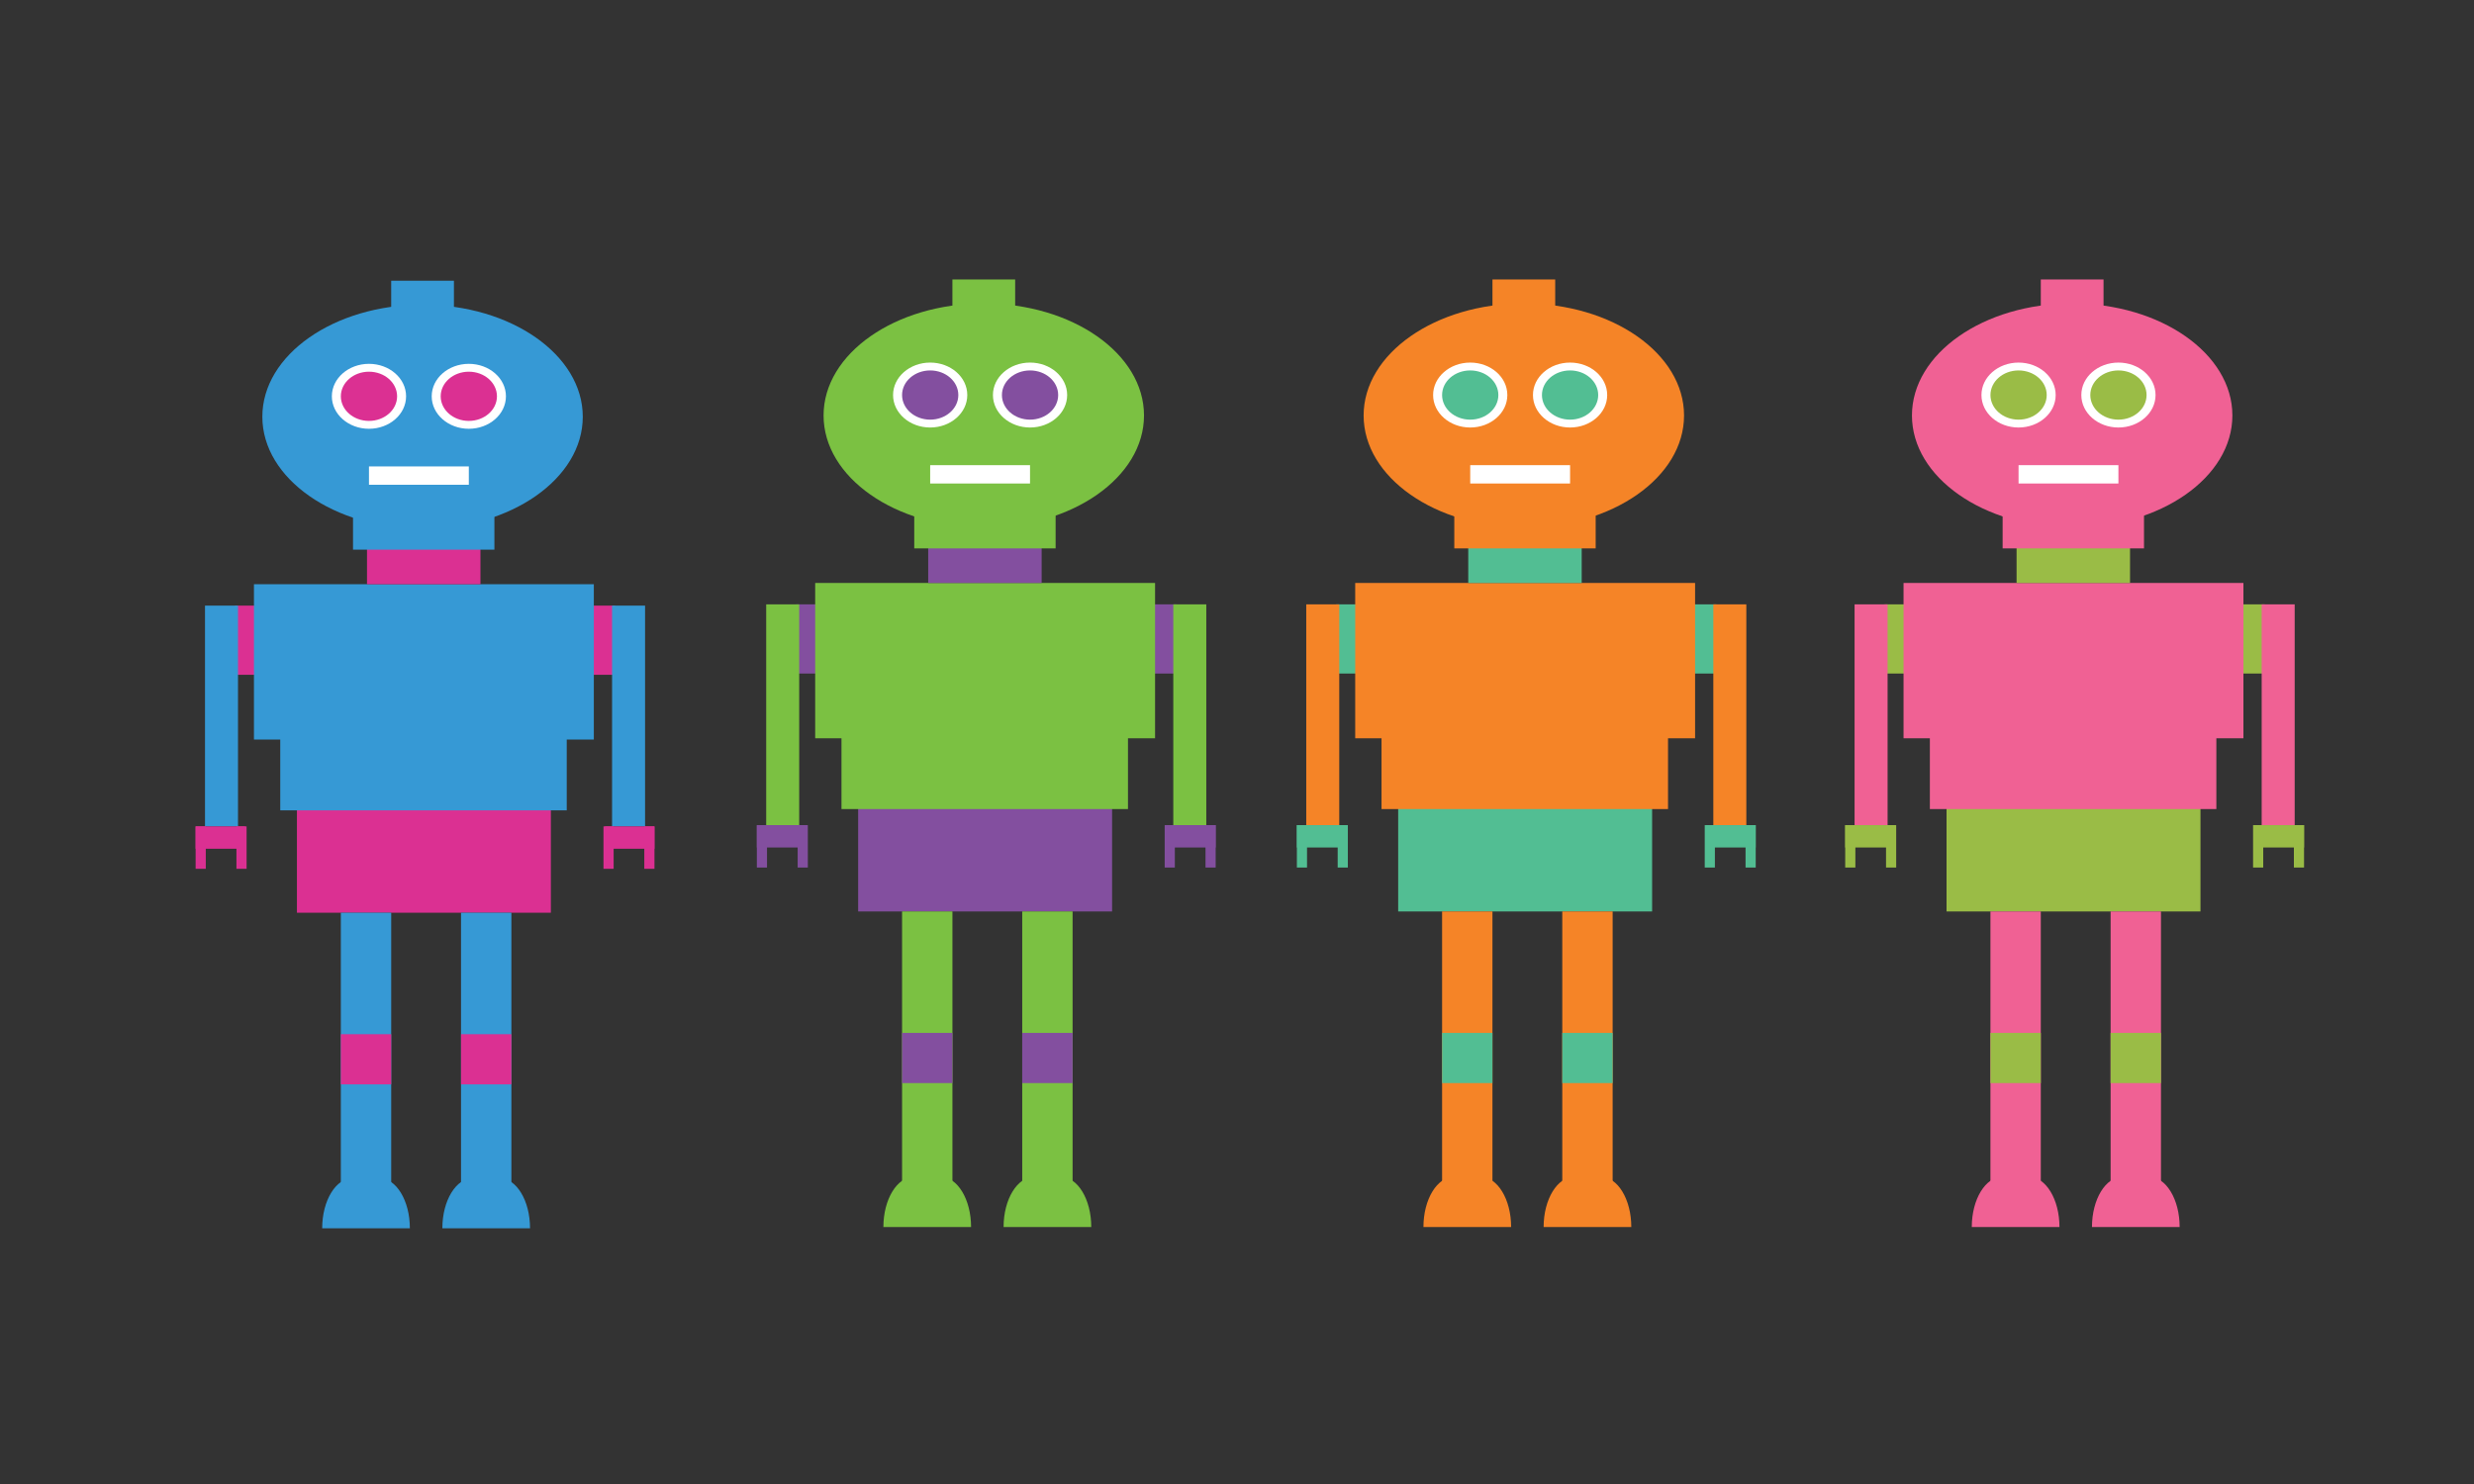 <?xml version="1.0" encoding="UTF-8"?>
<!DOCTYPE svg  PUBLIC '-//W3C//DTD SVG 1.1//EN'  'http://www.w3.org/Graphics/SVG/1.1/DTD/svg11.dtd'>
<svg enable-background="new 0 0 1000 600" version="1.1" viewBox="0 0 1000 600" xml:space="preserve" xmlns="http://www.w3.org/2000/svg">
	<rect x="0" y="0" width="1000" height="600" fill="#333333" stroke="none"/>
	<rect x="120.02" y="272.83" width="102.64" height="96.195" fill="#DB3092"/>
	<rect x="113.28" y="247.34" width="115.8" height="80.296" fill="#3699D5"/>
		<rect x="94.939" y="244.86" width="45.86" height="27.965" fill="#DB3092"/>
		<rect x="82.86" y="244.86" width="13.342" height="89.258" fill="#3699D5"/>
		<rect x="79.07" y="334.12" width="20.003" height="9.037" fill="#DB3092"/>
		<rect x="79.07" y="334.12" width="4.106" height="17.148" fill="#DB3092"/>
		<rect x="95.571" y="334.12" width="4.106" height="17.148" fill="#DB3092"/>
		<rect x="202.8" y="244.86" width="45.861" height="27.965" fill="#DB3092"/>
		<rect x="247.4" y="244.86" width="13.341" height="89.258" fill="#3699D5"/>
		<rect x="244.53" y="334.12" width="20.001" height="9.037" fill="#DB3092"/>
		<rect x="260.43" y="334.12" width="4.106" height="17.148" fill="#DB3092"/>
		<rect x="243.93" y="334.12" width="4.106" height="17.148" fill="#DB3092"/>
	<rect x="102.65" y="236.21" width="137.38" height="62.799" fill="#3699D5"/>
		<rect x="148.34" y="208.25" width="45.859" height="27.966" fill="#DB3092"/>
		<ellipse cx="170.8" cy="168.49" rx="64.759" ry="45.296" fill="#3699D5"/>
		<rect x="142.69" y="208.13" width="57.147" height="14.103" fill="#3699D5"/>
			<ellipse cx="149.14" cy="160.23" rx="15.001" ry="13.129" fill="#fff"/>
			<ellipse cx="149.14" cy="160.23" rx="11.37" ry="9.95" fill="#DB3092"/>
			<ellipse cx="189.5" cy="160.23" rx="15.002" ry="13.129" fill="#fff"/>
			<ellipse cx="189.5" cy="160.23" rx="11.37" ry="9.95" fill="#DB3092"/>
		<rect x="158.12" y="113.5" width="25.359" height="24.102" fill="#3699D5"/>
		<rect x="149.14" y="188.58" width="40.361" height="7.416" fill="#fff"/>
		<rect x="137.77" y="369.02" width="20.354" height="111.04" fill="#3699D5"/>
		<rect x="137.77" y="418.14" width="20.354" height="20.285" fill="#DB3092"/>
			<path d="m153.3 476.32h-10.7c-6.833 0-12.372 9.081-12.372 20.285h35.44c0-11.2-5.54-20.28-12.37-20.28z" fill="#3699D5"/>
		<rect x="186.35" y="369.02" width="20.354" height="111.04" fill="#3699D5"/>
		<rect x="186.35" y="418.14" width="20.354" height="20.285" fill="#DB3092"/>
			<path d="m201.87 476.32h-10.697c-6.832 0-12.372 9.081-12.372 20.285h35.44c0.01-11.2-5.53-20.28-12.37-20.28z" fill="#3699D5"/>
	<rect x="346.87" y="272.32" width="102.64" height="96.195" fill="#834F9F"/>
	<rect x="340.13" y="246.82" width="115.8" height="80.294" fill="#7BC142"/>
		<rect x="321.78" y="244.35" width="45.86" height="27.965" fill="#834F9F"/>
		<rect x="309.7" y="244.35" width="13.342" height="89.257" fill="#7BC142"/>
		<rect x="305.92" y="333.61" width="20.003" height="9.038" fill="#834F9F"/>
		<rect x="305.92" y="333.61" width="4.106" height="17.149" fill="#834F9F"/>
		<rect x="322.42" y="333.61" width="4.106" height="17.149" fill="#834F9F"/>
		<rect x="429.65" y="244.35" width="45.861" height="27.965" fill="#834F9F"/>
		<rect x="474.25" y="244.35" width="13.341" height="89.257" fill="#7BC142"/>
		<rect x="471.37" y="333.61" width="20.002" height="9.038" fill="#834F9F"/>
		<rect x="487.27" y="333.61" width="4.105" height="17.149" fill="#834F9F"/>
		<rect x="470.77" y="333.61" width="4.106" height="17.149" fill="#834F9F"/>
	<rect x="329.5" y="235.7" width="137.38" height="62.799" fill="#7BC142"/>
		<rect x="375.18" y="207.74" width="45.859" height="27.966" fill="#834F9F"/>
		<ellipse cx="397.65" cy="167.98" rx="64.759" ry="45.295" fill="#7BC142"/>
		<rect x="369.54" y="207.62" width="57.146" height="14.103" fill="#7BC142"/>
			<ellipse cx="375.98" cy="159.72" rx="15.001" ry="13.128" fill="#fff"/>
			<ellipse cx="375.99" cy="159.72" rx="11.37" ry="9.95" fill="#834F9F"/>
			<ellipse cx="416.35" cy="159.72" rx="15.001" ry="13.128" fill="#fff"/>
			<ellipse cx="416.35" cy="159.72" rx="11.369" ry="9.95" fill="#834F9F"/>
		<rect x="384.97" y="112.99" width="25.359" height="24.102" fill="#7BC142"/>
		<rect x="375.98" y="188.07" width="40.361" height="7.416" fill="#fff"/>
		<rect x="364.62" y="368.51" width="20.354" height="111.04" fill="#7BC142"/>
		<rect x="364.62" y="417.62" width="20.354" height="20.286" fill="#834F9F"/>
			<path d="m380.14 475.81h-10.697c-6.833 0-12.372 9.081-12.372 20.285h35.44c0-11.21-5.54-20.29-12.37-20.29z" fill="#7BC142"/>
		<rect x="413.19" y="368.51" width="20.354" height="111.04" fill="#7BC142"/>
		<rect x="413.19" y="417.62" width="20.354" height="20.286" fill="#834F9F"/>
			<path d="m428.72 475.81h-10.696c-6.832 0-12.372 9.081-12.372 20.285h35.44c0-11.21-5.54-20.29-12.37-20.29z" fill="#7BC142"/>
	<rect x="565.15" y="272.32" width="102.64" height="96.195" fill="#52BE93"/>
	<rect x="558.42" y="246.82" width="115.8" height="80.294" fill="#F58427"/>
		<rect x="540.07" y="244.35" width="45.86" height="27.965" fill="#52BE93"/>
		<rect x="527.99" y="244.35" width="13.342" height="89.257" fill="#F58427"/>
		<rect x="524.2" y="333.61" width="20.003" height="9.038" fill="#52BE93"/>
		<rect x="524.2" y="333.61" width="4.105" height="17.149" fill="#52BE93"/>
		<rect x="540.7" y="333.61" width="4.106" height="17.149" fill="#52BE93"/>
		<rect x="647.94" y="244.35" width="45.86" height="27.965" fill="#52BE93"/>
		<rect x="692.53" y="244.35" width="13.342" height="89.257" fill="#F58427"/>
		<rect x="689.66" y="333.61" width="20.002" height="9.038" fill="#52BE93"/>
		<rect x="705.56" y="333.61" width="4.106" height="17.149" fill="#52BE93"/>
		<rect x="689.06" y="333.61" width="4.105" height="17.149" fill="#52BE93"/>
	<rect x="547.78" y="235.7" width="137.38" height="62.799" fill="#F58427"/>
		<rect x="593.47" y="207.74" width="45.858" height="27.966" fill="#52BE93"/>
		<ellipse cx="615.94" cy="167.98" rx="64.758" ry="45.295" fill="#F58427"/>
		<rect x="587.83" y="207.62" width="57.146" height="14.103" fill="#F58427"/>
			<ellipse cx="594.27" cy="159.72" rx="15.001" ry="13.128" fill="#fff"/>
			<ellipse cx="594.27" cy="159.72" rx="11.37" ry="9.95" fill="#52BE93"/>
			<ellipse cx="634.63" cy="159.72" rx="15.001" ry="13.128" fill="#fff"/>
			<ellipse cx="634.63" cy="159.72" rx="11.369" ry="9.95" fill="#52BE93"/>
		<rect x="603.26" y="112.99" width="25.358" height="24.102" fill="#F58427"/>
		<rect x="594.27" y="188.07" width="40.361" height="7.416" fill="#fff"/>
		<rect x="582.9" y="368.51" width="20.354" height="111.04" fill="#F58427"/>
		<rect x="582.9" y="417.62" width="20.354" height="20.286" fill="#52BE93"/>
			<path d="m598.43 475.81h-10.697c-6.833 0-12.372 9.081-12.372 20.285h35.44c0-11.21-5.54-20.29-12.37-20.29z" fill="#F58427"/>
		<rect x="631.48" y="368.51" width="20.354" height="111.04" fill="#F58427"/>
		<rect x="631.48" y="417.62" width="20.354" height="20.286" fill="#52BE93"/>
			<path d="m647.01 475.81h-10.7c-6.832 0-12.371 9.081-12.371 20.285h35.439c0-11.21-5.54-20.29-12.37-20.29z" fill="#F58427"/>
	<rect x="786.8" y="272.32" width="102.64" height="96.195" fill="#9ABC46"/>
	<rect x="780.06" y="246.82" width="115.8" height="80.294" fill="#F06194"/>
		<rect x="761.71" y="244.35" width="45.859" height="27.965" fill="#9ABC46"/>
		<rect x="749.63" y="244.35" width="13.343" height="89.257" fill="#F06194"/>
		<rect x="745.84" y="333.61" width="20.003" height="9.038" fill="#9ABC46"/>
		<rect x="745.84" y="333.61" width="4.106" height="17.149" fill="#9ABC46"/>
		<rect x="762.34" y="333.61" width="4.105" height="17.149" fill="#9ABC46"/>
		<rect x="869.58" y="244.35" width="45.861" height="27.965" fill="#9ABC46"/>
		<rect x="914.18" y="244.35" width="13.341" height="89.257" fill="#F06194"/>
		<rect x="911.3" y="333.61" width="20.002" height="9.038" fill="#9ABC46"/>
		<rect x="927.2" y="333.61" width="4.105" height="17.149" fill="#9ABC46"/>
		<rect x="910.7" y="333.61" width="4.106" height="17.149" fill="#9ABC46"/>
	<rect x="769.42" y="235.7" width="137.38" height="62.799" fill="#F06194"/>
		<rect x="815.11" y="207.74" width="45.859" height="27.966" fill="#9ABC46"/>
		<ellipse cx="837.58" cy="167.98" rx="64.759" ry="45.295" fill="#F06194"/>
		<rect x="809.47" y="207.62" width="57.146" height="14.103" fill="#F06194"/>
			<ellipse cx="815.91" cy="159.72" rx="15.001" ry="13.128" fill="#fff"/>
			<ellipse cx="815.92" cy="159.72" rx="11.37" ry="9.95" fill="#9ABC46"/>
			<ellipse cx="856.28" cy="159.72" rx="15.001" ry="13.128" fill="#fff"/>
			<ellipse cx="856.28" cy="159.72" rx="11.37" ry="9.95" fill="#9ABC46"/>
		<rect x="824.9" y="112.99" width="25.359" height="24.102" fill="#F06194"/>
		<rect x="815.91" y="188.07" width="40.361" height="7.416" fill="#fff"/>
		<rect x="804.54" y="368.51" width="20.354" height="111.04" fill="#F06194"/>
		<rect x="804.54" y="417.62" width="20.354" height="20.286" fill="#9ABC46"/>
			<path d="m820.07 475.81h-10.697c-6.832 0-12.372 9.081-12.372 20.285h35.44c0-11.21-5.54-20.29-12.37-20.29z" fill="#F06194"/>
		<rect x="853.12" y="368.51" width="20.354" height="111.04" fill="#F06194"/>
		<rect x="853.12" y="417.62" width="20.354" height="20.286" fill="#9ABC46"/>
			<path d="m868.65 475.81h-10.696c-6.833 0-12.372 9.081-12.372 20.285h35.439c0-11.21-5.54-20.29-12.37-20.29z" fill="#F06194"/>
</svg>
